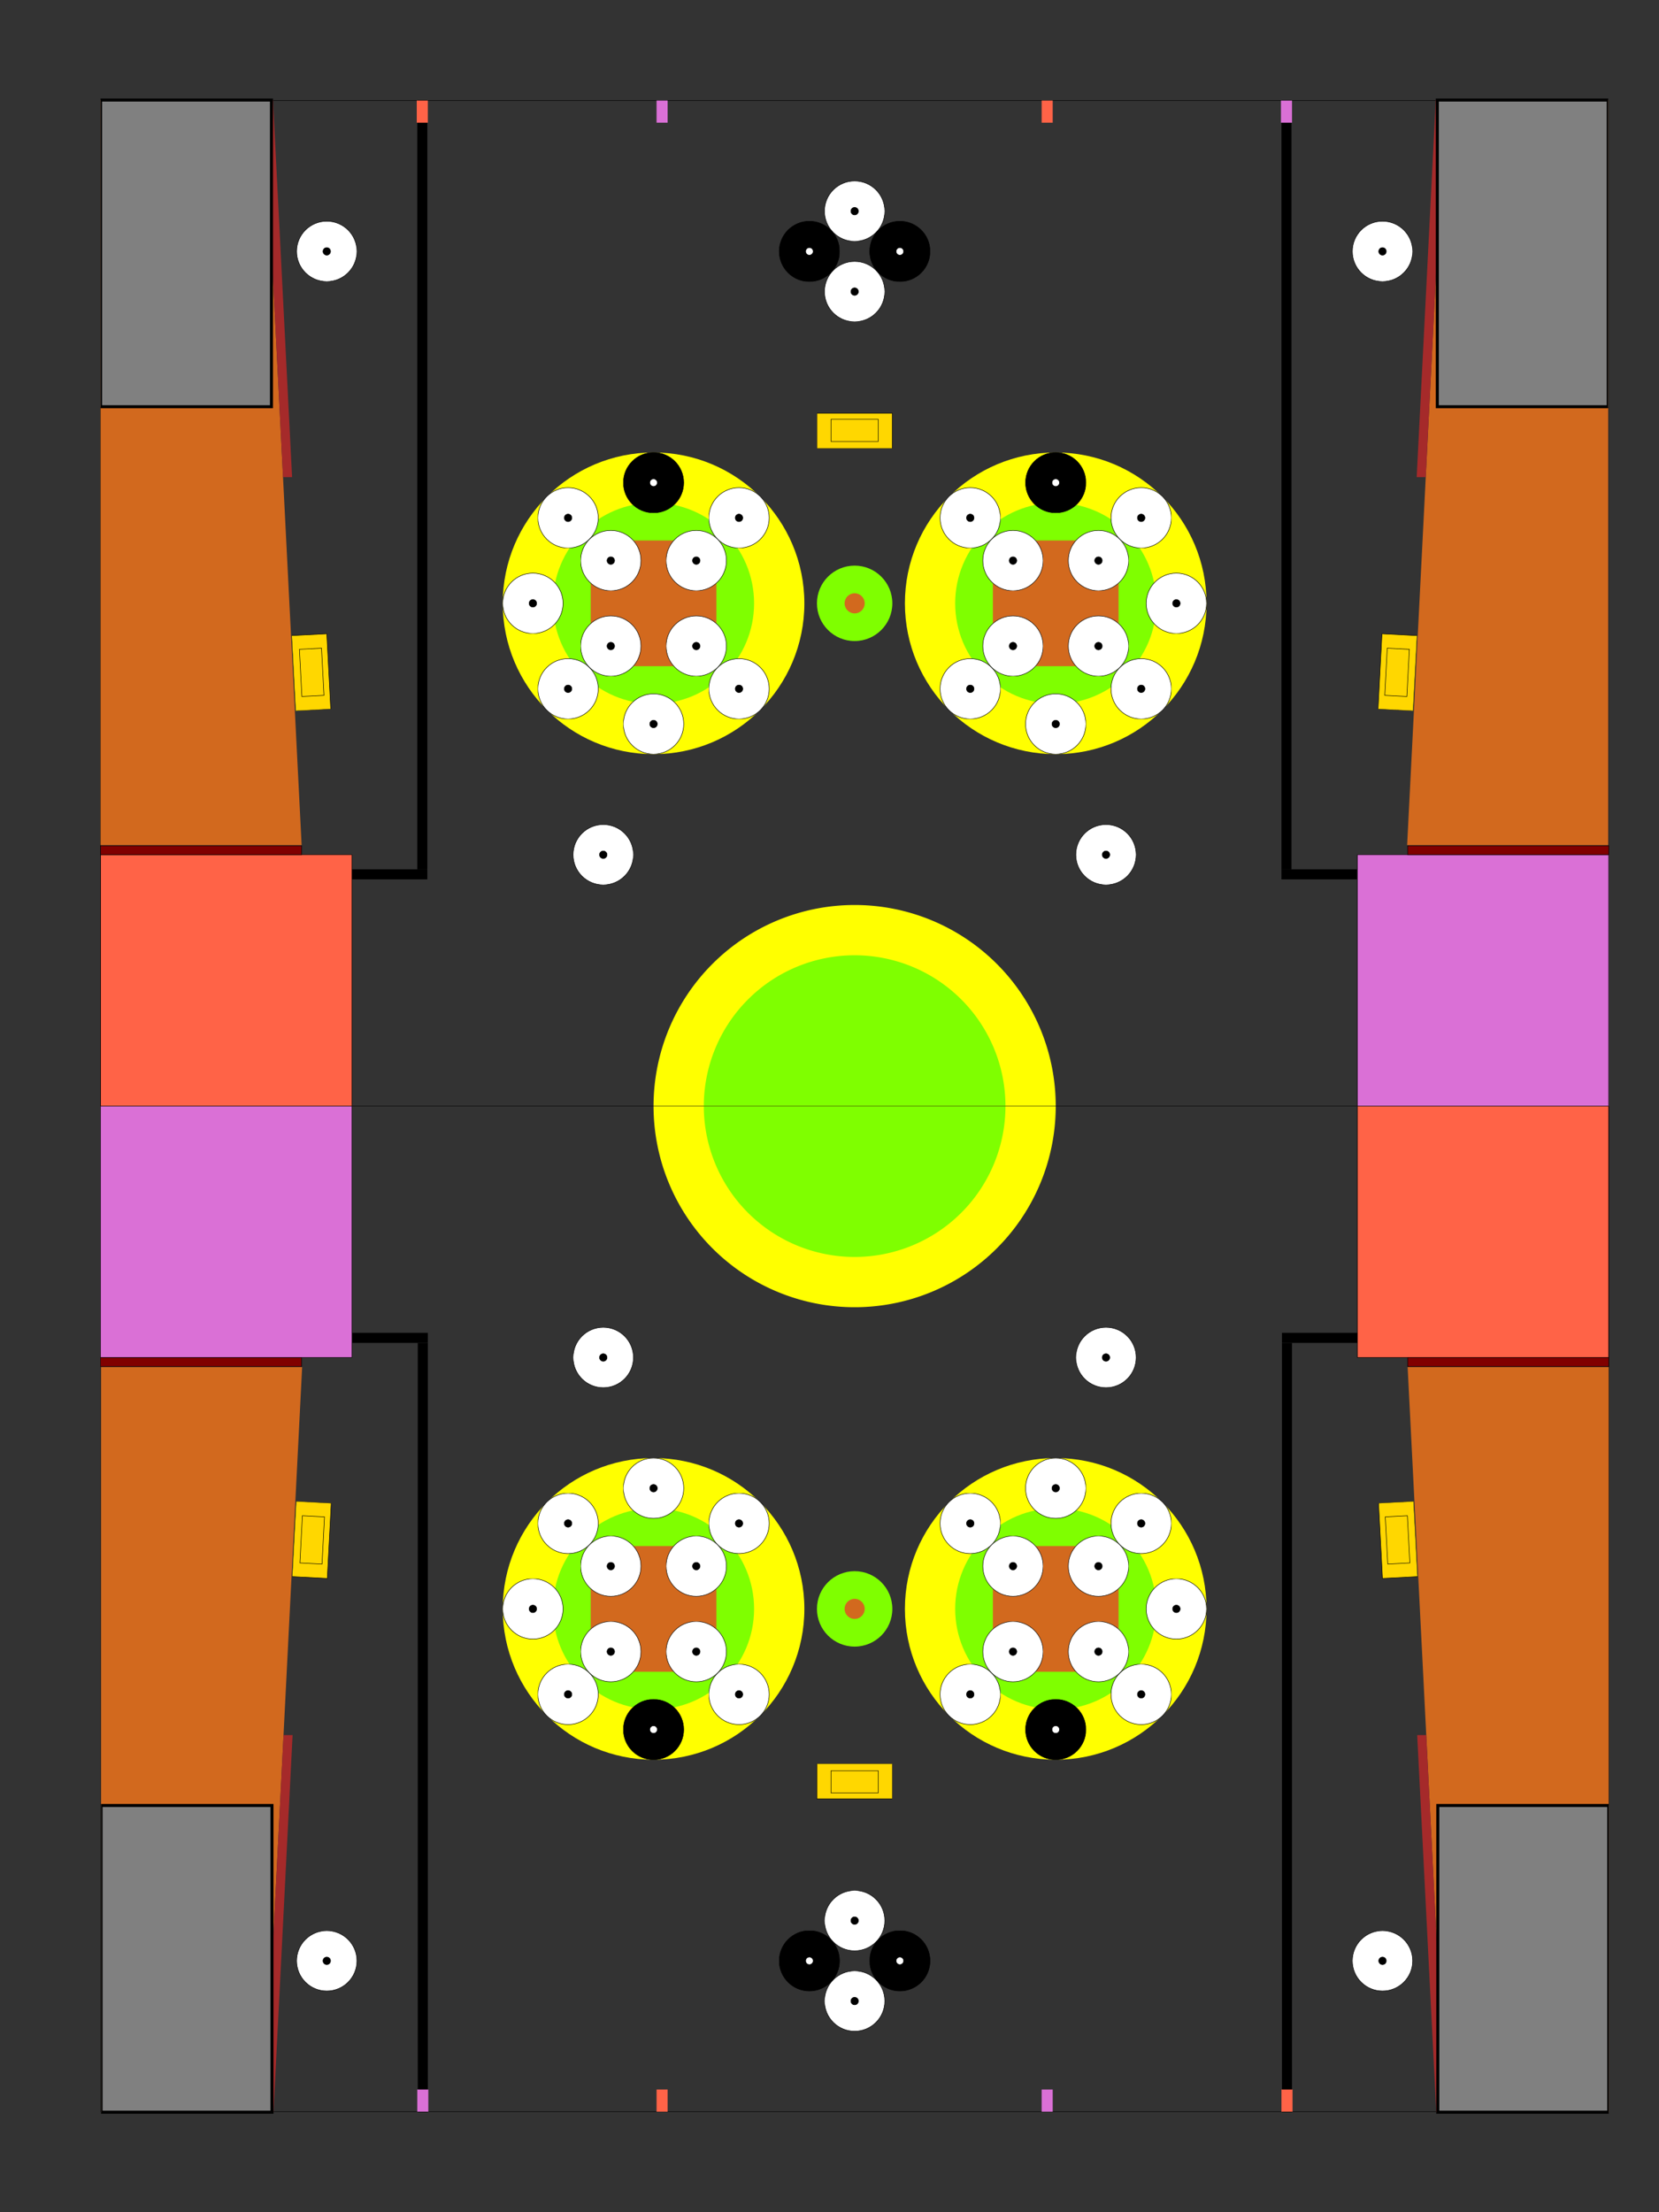 <?xml version="1.0" standalone="no"?>
<!DOCTYPE svg PUBLIC "-//W3C//DTD SVG 20010904//EN"
  "http://www.w3.org/TR/2001/REC-SVG-20010904/DTD/svg10.dtd">
<svg width="3300px" height="4400px"
     xmlns="http://www.w3.org/2000/svg" xmlns:xlink="http://www.w3.org/1999/xlink">
  <rect width="100%" height="100%" fill="#333333" stroke="none"/>
  <defs>
    <symbol id="whiteCoin" >
      <desc>whiteCoin - cd blanc</desc>
      <circle cx='60' cy='60' r='60' fill='white' stroke='black'/>
      <circle cx='60' cy='60' r='7.5' fill='black' stroke='black'/>
    </symbol>
    <symbol id="blackCoin" >
      <desc>blackCoin - cd noir</desc>
      <circle cx='60' cy='60' r='60' fill='black' stroke='black'/>
      <circle cx='60' cy='60' r='7.5' fill='white' stroke='black'/>
    </symbol>
    <symbol id="island" >
      <desc>island</desc>
      <circle cx="300" cy="300" r="300" fill="yellow" />
      <circle cx="300" cy="300" r="200" fill="Chartreuse" />
      <rect x='175' y='175' width='250' height='250' fill='Chocolate'/>
      <use x="0" y="240" xlink:href="#whiteCoin" />
      <!--<use x="480" y="240" xlink:href="#whiteCoin" />-->
      <use x="240" y="0" xlink:href="#whiteCoin" />
      <use x="240" y="480" xlink:href="#blackCoin" />
      <use x="70" y="70" xlink:href="#whiteCoin" />
      <use x="410" y="70" xlink:href="#whiteCoin" />
      <use x="70" y="410" xlink:href="#whiteCoin" />
      <use x="410" y="410" xlink:href="#whiteCoin" />
      <!--interieur-->
      <use x="155" y="155" xlink:href="#whiteCoin" />
      <use x="325" y="155" xlink:href="#whiteCoin" />
      <use x="155" y="325" xlink:href="#whiteCoin" />
      <use x="325" y="325" xlink:href="#whiteCoin" />
     </symbol>
     <symbol id="palm-tree">
      <circle cx="75" cy="75" r="75" fill="Chartreuse" />
      <circle cx="75" cy="75" r="20" fill="Chocolate" />
    </symbol>
    <symbol id="peanut" >
      <use x="0" y="0" xlink:href="#island" />
      <use x="0" y="0" xlink:href="#island"  transform="matrix(-1,0,0,1,1400,0)"/>/>
      <!--<use x="0" y="240" xlink:href="#whiteCoin" />
      <use x="1280" y="240" xlink:href="#whiteCoin" />
    -->
    </symbol>
    <symbol id="blackline" >
      <desc>blackline</desc>
      <rect x='0' y='0' width='150' height='20' fill='black'/>
      <rect x='130' y='20' width='20' height='1530' fill='black'/>
    </symbol>
    <symbol id="goldBar" >
      <desc>goldBar</desc>
      <rect x='0' y='0' width='70' height='150' fill='Gold' stroke='black'/>
      <rect x='14' y='28' width='44' height='94' fill='Gold' stroke='black'/>
    </symbol>
    <symbol id="boat" >
      <desc>boat</desc>
      <use x="500" y="450" xlink:href="#blackline"/>
      <use x="0" y="0" xlink:href="#goldBar" transform="translate(388,785) rotate(3)"/>
      <path d="M 0,518 L 400,518 L 325,2000 L 0,2000 Z" fill="Chocolate"/>
      <path d="M 325,2000 L 363,1250 L 381,1250 L 343,2000 Z" fill="Brown"/>
      <rect x="0" y="1390" width="340" height="610" fill="grey" stroke='black' stroke-width="6"/>
    </symbol>
    <symbol id="playGround" >
      <desc>playGround - terrain</desc>
      <path d="M 1100,0 a 400 400 0 0 0 800,0 Z" fill="yellow"/>
      <path d="M 1200,0 a 200 200 0 0 0 600,0 Z" fill="Chartreuse"/>
      <rect x='0' y='0' width='500' height='500' stroke='black' fill="Orchid" />
      <rect x='2500' y='0' width='500' height='500' stroke='black' fill="Tomato" />
      <rect x='0' y='0' width='3000px' height='2000px' stroke='black' fill='none'/>
      <rect x='0' y='500' width='400' height='18' stroke='black' fill='Maroon'/>
      <rect x='2600' y='500' width='400' height='18' stroke='black' fill='Maroon'/>

      <use x="800" y="700" xlink:href="#peanut"/>
      <use x="1425" y="925" xlink:href="#palm-tree"/>
      <use x="0" y="0" xlink:href="#boat" transform="matrix(1,0,0,1,1,1)"/>
      <use x="0" y="0" xlink:href="#boat" transform="matrix(-1,0,0,1,3000,1)"/>
      <use x="940" y="440" xlink:href="#whiteCoin" />
      <use x="1940" y="440" xlink:href="#whiteCoin" />
      <use x="390" y="1640" xlink:href="#whiteCoin" />
      <use x="2490" y="1640" xlink:href="#whiteCoin" />

      <use x="1440" y="1560" xlink:href="#whiteCoin" />
      <use x="1440" y="1720" xlink:href="#whiteCoin" />
      <use x="1350" y="1640" xlink:href="#blackCoin" />
      <use x="1530" y="1640" xlink:href="#blackCoin" />

      <use x="0" y="0" xlink:href="#goldBar" transform="translate(1575,1308) rotate(90)"/>

      <rect x='630' y='1956' width='22' height='44' fill='Orchid'/>
      <rect x='2349' y='1956' width='22' height='44' fill='Tomato'/>
      <rect x='1106' y='1956' width='22' height='44' fill='Tomato'/>
      <rect x='1872' y='1956' width='22' height='44' fill='Orchid'/>
    </symbol>
  </defs>

    <g transform="translate(200,2200)">
        /*terrain du haut*/
        <use x="0" y="0" xlink:href="#playGround" />
    </g>

    <g transform="translate(3200,2200) rotate(180)">
        <use x="0" y="0" xlink:href="#playGround" />
    </g>
</svg>
